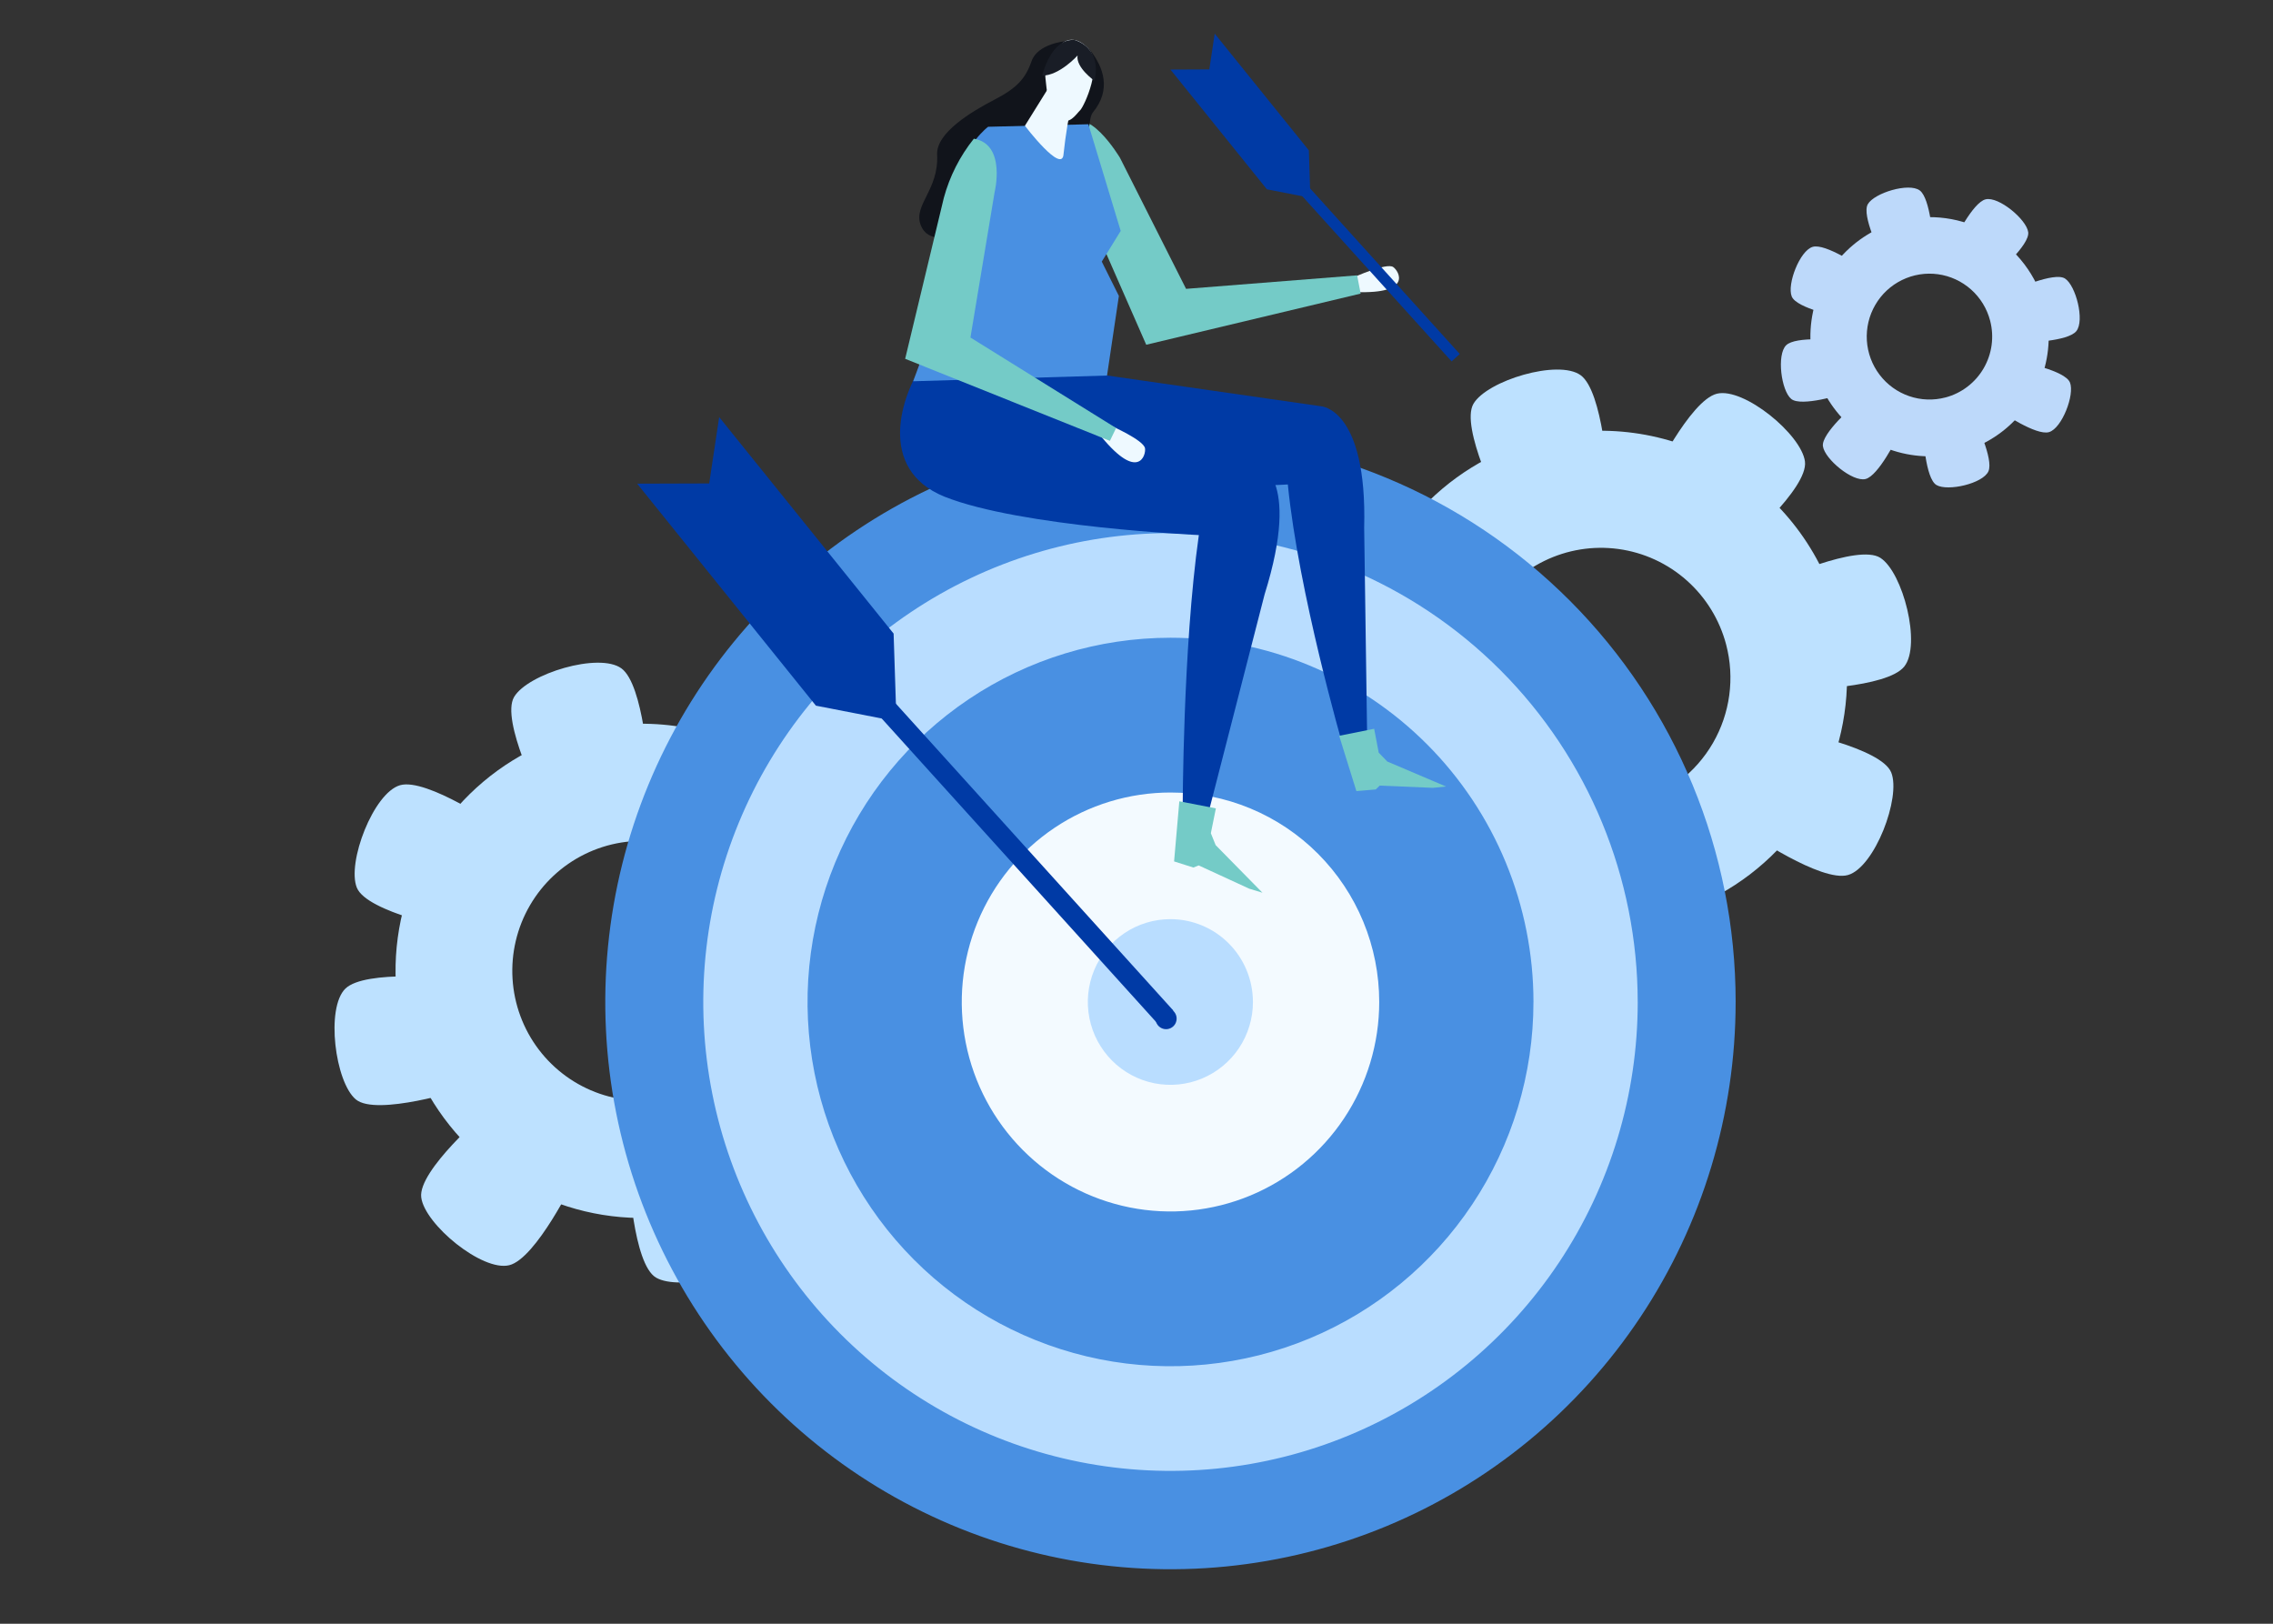 <svg width="140" height="100" fill="none" xmlns="http://www.w3.org/2000/svg"><rect width="100%" height="100%" fill="#333333" stroke="none"/><g clip-path="url(#clip0)"><path d="M35.658 45.077c-2.9.768-5.509 2.382-7.495 4.638s-3.261 5.052-3.664 8.035c-.403 2.983.085 6.019 1.402 8.723 1.317 2.705 3.404 4.957 5.996 6.471 2.592 1.515 5.574 2.224 8.568 2.038 2.994-.186 5.866-1.259 8.252-3.083 2.386-1.824 4.18-4.317 5.155-7.164.974-2.847 1.086-5.92.32-8.83-1.027-3.902-3.557-7.235-7.032-9.266-3.476-2.031-7.613-2.593-11.502-1.563zm5.907 22.45c-1.525.404-3.135.345-4.627-.169s-2.798-1.461-3.754-2.72c-.956-1.259-1.518-2.775-1.615-4.354-.097-1.58.274-3.153 1.068-4.521.794-1.368 1.974-2.469 3.391-3.163 1.417-.695 3.008-.952 4.571-.74 1.563.212 3.028.885 4.21 1.934 1.182 1.048 2.027 2.425 2.43 3.955.538 2.052.243 4.234-.821 6.068-1.064 1.834-2.81 3.168-4.854 3.711z" fill="#BDE1FF"/><path d="M39.966 47.593l-6.609 1.762s-2.539-4.997-1.693-6.431c.846-1.434 5.232-2.763 6.609-1.762 1.377 1.001 1.693 6.431 1.693 6.431zM45.329 70.498l-6.609 1.762s.26 5.589 1.689 6.424c1.429.835 5.91-.183 6.609-1.762.678-1.515-1.689-6.424-1.689-6.424zM30.741 50.944l-2.662 6.315s-5.475-1.057-6.1-2.59c-.625-1.533 1.022-5.839 2.662-6.311 1.64-.472 6.1 2.587 6.1 2.587zM27.862 60.257l.646 6.829s-5.317 1.684-6.591.624c-1.275-1.061-1.865-5.638-.643-6.826 1.222-1.188 6.588-.627 6.588-.627zM51.741 60.543l-1.475-6.695s5.071-2.329 6.465-1.434c1.394.895 2.539 5.356 1.475 6.695-1.064 1.339-6.465 1.434-6.465 1.434zM42.632 47.572l5.422 4.162s4.245-3.622 4.031-5.268c-.225-1.702-3.761-4.581-5.422-4.176-1.661.405-4.031 5.282-4.031 5.282zM35.384 72.633l-5.408-4.172s-4.249 3.623-4.031 5.286c.218 1.663 3.764 4.581 5.422 4.172 1.657-.409 4.017-5.286 4.017-5.286zM48.637 69.352l2.662-6.318s5.478 1.057 6.096 2.587c.618 1.529-1.018 5.846-2.662 6.318-1.591.458-6.096-2.586-6.096-2.586zM94.73 27.031c-2.9.768-5.507 2.382-7.493 4.637-1.986 2.255-3.261 5.051-3.663 8.033-.403 2.982.085 6.017 1.402 8.721 1.316 2.704 3.402 4.955 5.994 6.47 2.592 1.514 5.573 2.224 8.566 2.038 2.994-.186 5.865-1.258 8.251-3.081 2.386-1.823 4.18-4.315 5.154-7.161.975-2.846 1.086-5.918.321-8.828-1.026-3.902-3.555-7.235-7.03-9.265-3.476-2.031-7.612-2.593-11.501-1.563zm5.907 22.45c-1.525.403-3.135.343-4.627-.173-1.491-.515-2.796-1.463-3.751-2.723-.955-1.26-1.516-2.775-1.612-4.355-.096-1.58.276-3.153 1.071-4.52.794-1.367 1.975-2.467 3.392-3.161 1.418-.694 3.008-.951 4.571-.738 1.563.213 3.028.886 4.209 1.935 1.181 1.048 2.027 2.425 2.429 3.955.538 2.051.244 4.232-.819 6.066-1.062 1.833-2.806 3.169-4.849 3.713h-.014z" fill="#BDE1FF"/><path d="M99.049 29.533l-6.608 1.762s-2.521-4.99-1.689-6.424c.832-1.434 5.232-2.763 6.606-1.762 1.373 1.001 1.692 6.424 1.692 6.424zM104.415 52.438L97.806 54.2s.26 5.585 1.689 6.424c1.43.839 5.907-.187 6.609-1.762.703-1.575-1.689-6.424-1.689-6.424zM89.814 32.895l-2.662 6.318s-5.478-1.057-6.1-2.59c-.622-1.533 1.018-5.842 2.662-6.315 1.643-.472 6.1 2.587 6.1 2.587zM86.948 42.219l.643 6.829s-5.317 1.684-6.591.624c-1.275-1.061-1.865-5.638-.643-6.826 1.222-1.188 6.591-.627 6.591-.627zM110.824 42.487l-1.475-6.695s5.071-2.329 6.465-1.438c1.394.891 2.539 5.36 1.475 6.695-1.064 1.335-6.465 1.438-6.465 1.438zM101.715 29.533l5.425 4.176s4.246-3.623 4.032-5.286c-.215-1.663-3.761-4.581-5.422-4.176-1.661.405-4.035 5.286-4.035 5.286zM94.484 54.588l-5.426-4.172s-4.246 3.623-4.028 5.286c.218 1.663 3.761 4.581 5.422 4.176 1.608-.391 4.031-5.289 4.031-5.289zM107.723 51.3l2.665-6.315s5.475 1.057 6.097 2.586c.621 1.529-1.019 5.846-2.662 6.318-1.644.472-6.1-2.59-6.1-2.59z" fill="#BDE1FF"/><path d="M116.976 13.616c-1.404.371-2.666 1.152-3.628 2.243-.962 1.091-1.579 2.444-1.775 3.888-.195 1.444.041 2.913.678 4.222.637 1.309 1.646 2.399 2.901 3.133 1.255.733 2.698 1.077 4.147.987 1.449-.09 2.839-.609 3.994-1.492 1.155-.883 2.023-2.089 2.494-3.467.472-1.378.526-2.865.155-4.274-.246-.935-.672-1.812-1.256-2.582-.583-.769-1.312-1.416-2.145-1.903-.832-.487-1.752-.804-2.707-.933-.955-.13-1.926-.069-2.858.178zm2.855 10.86c-.739.197-1.519.169-2.242-.08-.724-.249-1.357-.707-1.82-1.317-.464-.61-.736-1.345-.784-2.11-.047-.766.133-1.528.518-2.191.385-.663.957-1.196 1.645-1.532.687-.336 1.458-.46 2.215-.357.758.104 1.467.431 2.04.94.572.509.981 1.177 1.174 1.919.26.993.116 2.047-.399 2.934-.515.886-1.358 1.532-2.347 1.795z" fill="#BDD9FA"/><path d="M119.059 14.832l-3.199.849s-1.219-2.414-.815-3.108c.404-.694 2.528-1.339 3.196-.846.667.493.818 3.104.818 3.104zM121.654 25.918l-3.199.846s.126 2.703.818 3.108c.692.405 2.862-.088 3.199-.846.337-.758-.818-3.108-.818-3.108zM114.595 16.453l-1.285 3.059s-2.651-.507-2.953-1.254c-.302-.747.495-2.819 1.289-3.055.793-.236 2.949 1.251 2.949 1.251zM113.205 20.96l.309 3.305s-2.571.818-3.189.303c-.618-.514-.902-2.724-.312-3.305.59-.582 3.192-.303 3.192-.303zM124.758 21.094l-.702-3.238s2.458-1.128 3.129-.705c.67.423 1.229 2.59.702 3.242-.527.652-3.129.701-3.129.701zM120.365 14.821l2.609 2.026s2.054-1.762 1.949-2.548c-.105-.786-1.819-2.216-2.623-2.023-.804.194-1.935 2.544-1.935 2.544zM116.853 26.95l-2.623-2.023s-2.058 1.762-1.952 2.551c.105.789 1.822 2.216 2.623 2.023.801-.194 1.952-2.551 1.952-2.551zM123.255 25.361l1.289-3.055s2.648.504 2.95 1.251c.302.747-.492 2.819-1.289 3.055-.797.236-2.95-1.251-2.95-1.251z" fill="#BDD9FA"/><path d="M106.902 61.709c0 6.909-2.041 13.663-5.866 19.408-3.824 5.745-9.261 10.223-15.622 12.867-6.361 2.644-13.361 3.336-20.113 1.988-6.753-1.347-12.956-4.674-17.825-9.56-4.869-4.886-8.184-11.11-9.527-17.886-1.343-6.776-.653-13.8 1.982-20.183 2.635-6.383 7.098-11.839 12.823-15.677 5.725-3.838 12.456-5.886 19.341-5.886 9.232 0 18.085 3.68 24.613 10.23 6.527 6.55 10.195 15.434 10.195 24.698z" fill="#4990E2"/><path d="M100.872 61.709c0 5.711-1.687 11.293-4.849 16.042-3.161 4.748-7.654 8.45-12.912 10.636-5.257 2.186-11.043 2.759-16.625 1.646-5.582-1.113-10.71-3.861-14.735-7.898-4.025-4.037-6.768-9.181-7.88-14.781-1.112-5.601-.545-11.406 1.631-16.683 2.175-5.277 5.861-9.788 10.591-12.964 4.73-3.175 10.292-4.872 15.983-4.875 7.634 0 14.956 3.042 20.355 8.457 5.4 5.415 8.435 12.76 8.44 20.421z" fill="#B9DDFF"/><path d="M94.449 61.709c0 4.437-1.311 8.774-3.768 12.463-2.456 3.689-5.948 6.564-10.033 8.262-4.085 1.698-8.58 2.142-12.916 1.276-4.336-.866-8.32-3.002-11.446-6.139-3.126-3.137-5.255-7.134-6.118-11.486-.863-4.351-.42-8.862 1.272-12.961 1.692-4.099 4.557-7.603 8.234-10.067 3.676-2.465 7.998-3.781 12.42-3.781 2.936 0 5.843.58 8.555 1.708 2.712 1.127 5.177 2.78 7.253 4.863 2.076 2.083 3.723 4.556 4.846 7.278 1.123 2.722 1.702 5.639 1.702 8.585z" fill="#4990E2"/><path d="M84.95 61.709c0 2.551-.754 5.046-2.167 7.167-1.413 2.122-3.421 3.775-5.77 4.752-2.349.976-4.934 1.232-7.428.734-2.494-.498-4.785-1.726-6.583-3.531-1.798-1.804-3.022-4.103-3.518-6.605-.496-2.502-.241-5.096.732-7.454.973-2.357 2.621-4.372 4.735-5.79 2.114-1.417 4.6-2.174 7.143-2.174 1.688-.001 3.36.333 4.92.981 1.56.648 2.977 1.598 4.171 2.796 1.194 1.198 2.141 2.62 2.787 4.186.646 1.565.978 3.243.978 4.937z" fill="#F3FAFF"/><path d="M77.172 61.709c0 1.009-.298 1.996-.857 2.835-.559.839-1.353 1.493-2.282 1.879-.929.386-1.952.487-2.938.29-.986-.197-1.892-.683-2.603-1.396-.711-.714-1.196-1.623-1.392-2.612-.196-.99-.096-2.016.289-2.948.385-.932 1.037-1.729 1.873-2.29.836-.561 1.819-.86 2.825-.86 1.349 0 2.642.537 3.595 1.494.954.957 1.489 2.255 1.489 3.608z" fill="#B9DDFF"/><path d="M46.285 33.5l-.931.848 25.983 28.735.931-.848-25.983-28.735z" fill="#003AA5"/><path d="M71.174 62.682c-.01.131.02.261.085.375.065.114.163.205.281.262.118.057.25.077.379.057.129-.02.249-.078.345-.167.096-.089.162-.205.191-.333.029-.128.019-.262-.029-.383-.048-.122-.132-.227-.24-.3-.108-.074-.236-.113-.366-.113-.165-.006-.326.054-.447.167-.121.113-.193.269-.199.435zM44.296 25.685l-.615 4.088-4.439.014 11.012 13.672 4.962.966-.176-5.405-10.745-13.334z" fill="#003AA5"/><path d="M83.353 17.091s2.047-.934 2.458-.645c.351.24 1.226 1.674-2.304 1.54l-.154-.895z" fill="#EEF9FF"/><path d="M66.511 11.914l4.088 9.317 13.207-3.15-.218-1.124-10.535.832-4.07-8.069s-2.107-3.524-3.213-1.787c-.537.86-.067 2.065.741 3.982z" fill="#74CBC7"/><path d="M65.643 2.534s-1.728.141-2.107 1.233c-.379 1.092-.913 1.66-2.304 2.382-1.391.722-3.589 2.033-3.512 3.386.109 2.149-1.461 3.083-1.022 4.295.439 1.212 1.963.828 2.483.278.52-.55 4.151-3.08 4.762-4.105.611-1.025 1.938-.137 2.606-.807.667-.669.449-1.885.765-2.273 1.162-1.41.632-2.798-.137-3.788-.769-.99-1.534-.603-1.534-.603z" fill="#11141B"/><path d="M56.938 22.221l11.237.902 13.155 1.892s2.89.077 2.693 7.506l.19 13.39-1.514-.021s-2.718-9.38-3.378-16.054c0 0-11.645.705-15.571-1.032s-7.697-6.086-6.812-6.582z" fill="#003AA5"/><path d="M56.917 22.292l20.515 6.213s2.771.705.457 8.105l-3.526 13.715-1.517-.458s0-9.916.994-16.914c0 0-10.974-.493-15.676-2.368-4.168-1.695-2.686-6.241-1.247-8.291z" fill="#003AA5"/><path d="M60.864 7.806s-1.355.969-2.353 3.721c-.997 2.752-.32 6.695-.32 6.695l-1.946 5.258 11.94-.352.73-4.902-1.054-2.114 1.166-1.892-1.991-6.568-6.173.155z" fill="#4990E2"/><path d="M72.638 49.348l2.251.437-.309 1.529.295.733 2.883 2.932-.811-.247-3.115-1.434-.327.13-1.19-.377.323-3.704zM82.482 45.316l2.156-.433.281 1.47.527.546 3.62 1.54-.811.081-3.276-.137-.242.236-1.194.102-1.06-3.404z" fill="#74CBC7"/><path d="M64.499 5.54l-1.373 2.206s2.311 3.027 2.381 1.737c.122-1.163.313-2.317.572-3.457l-1.58-.486z" fill="#EEF9FF"/><path d="M65.327 2.777c-.351.433-1.018 1.272-.938 2.002.081.729.151 2.012.804 2.512.653.5 1.096-.275 1.338-.504.242-.229 1.45-2.819.46-3.844-.748-.765-1.408-.493-1.665-.166z" fill="#EEF9FF"/><path d="M66.37 3.418s-1.11 1.237-2.177 1.24c0 0 .53-2.326 1.998-2.192 0 0 1.693.398 1.222 2.509 0 0-1.162-.814-1.043-1.558z" fill="#191D26"/><path d="M68.393 26.203s2.058.902 2.132 1.41c.067.43-.421 2.033-2.679-.705l.548-.705z" fill="#EEF9FF"/><path d="M58.132 12.189l-2.381 9.909 12.61 5.053.383-.789-8.972-5.575 1.486-8.936s.741-2.971-1.275-3.309c-.861 1.075-1.491 2.317-1.851 3.647z" fill="#74CBC7"/><path d="M75.894 6.295l-.502.457 14.017 15.506.502-.457L75.894 6.295z" fill="#003AA5"/><path d="M74.816 2.072l-.33 2.202-2.395.011 5.942 7.375 2.676.521-.091-2.918-5.801-7.192z" fill="#003AA5"/></g><defs><clipPath id="clip0"><path fill="#fff" d="M0 0h140v100H0z"/></clipPath></defs></svg>